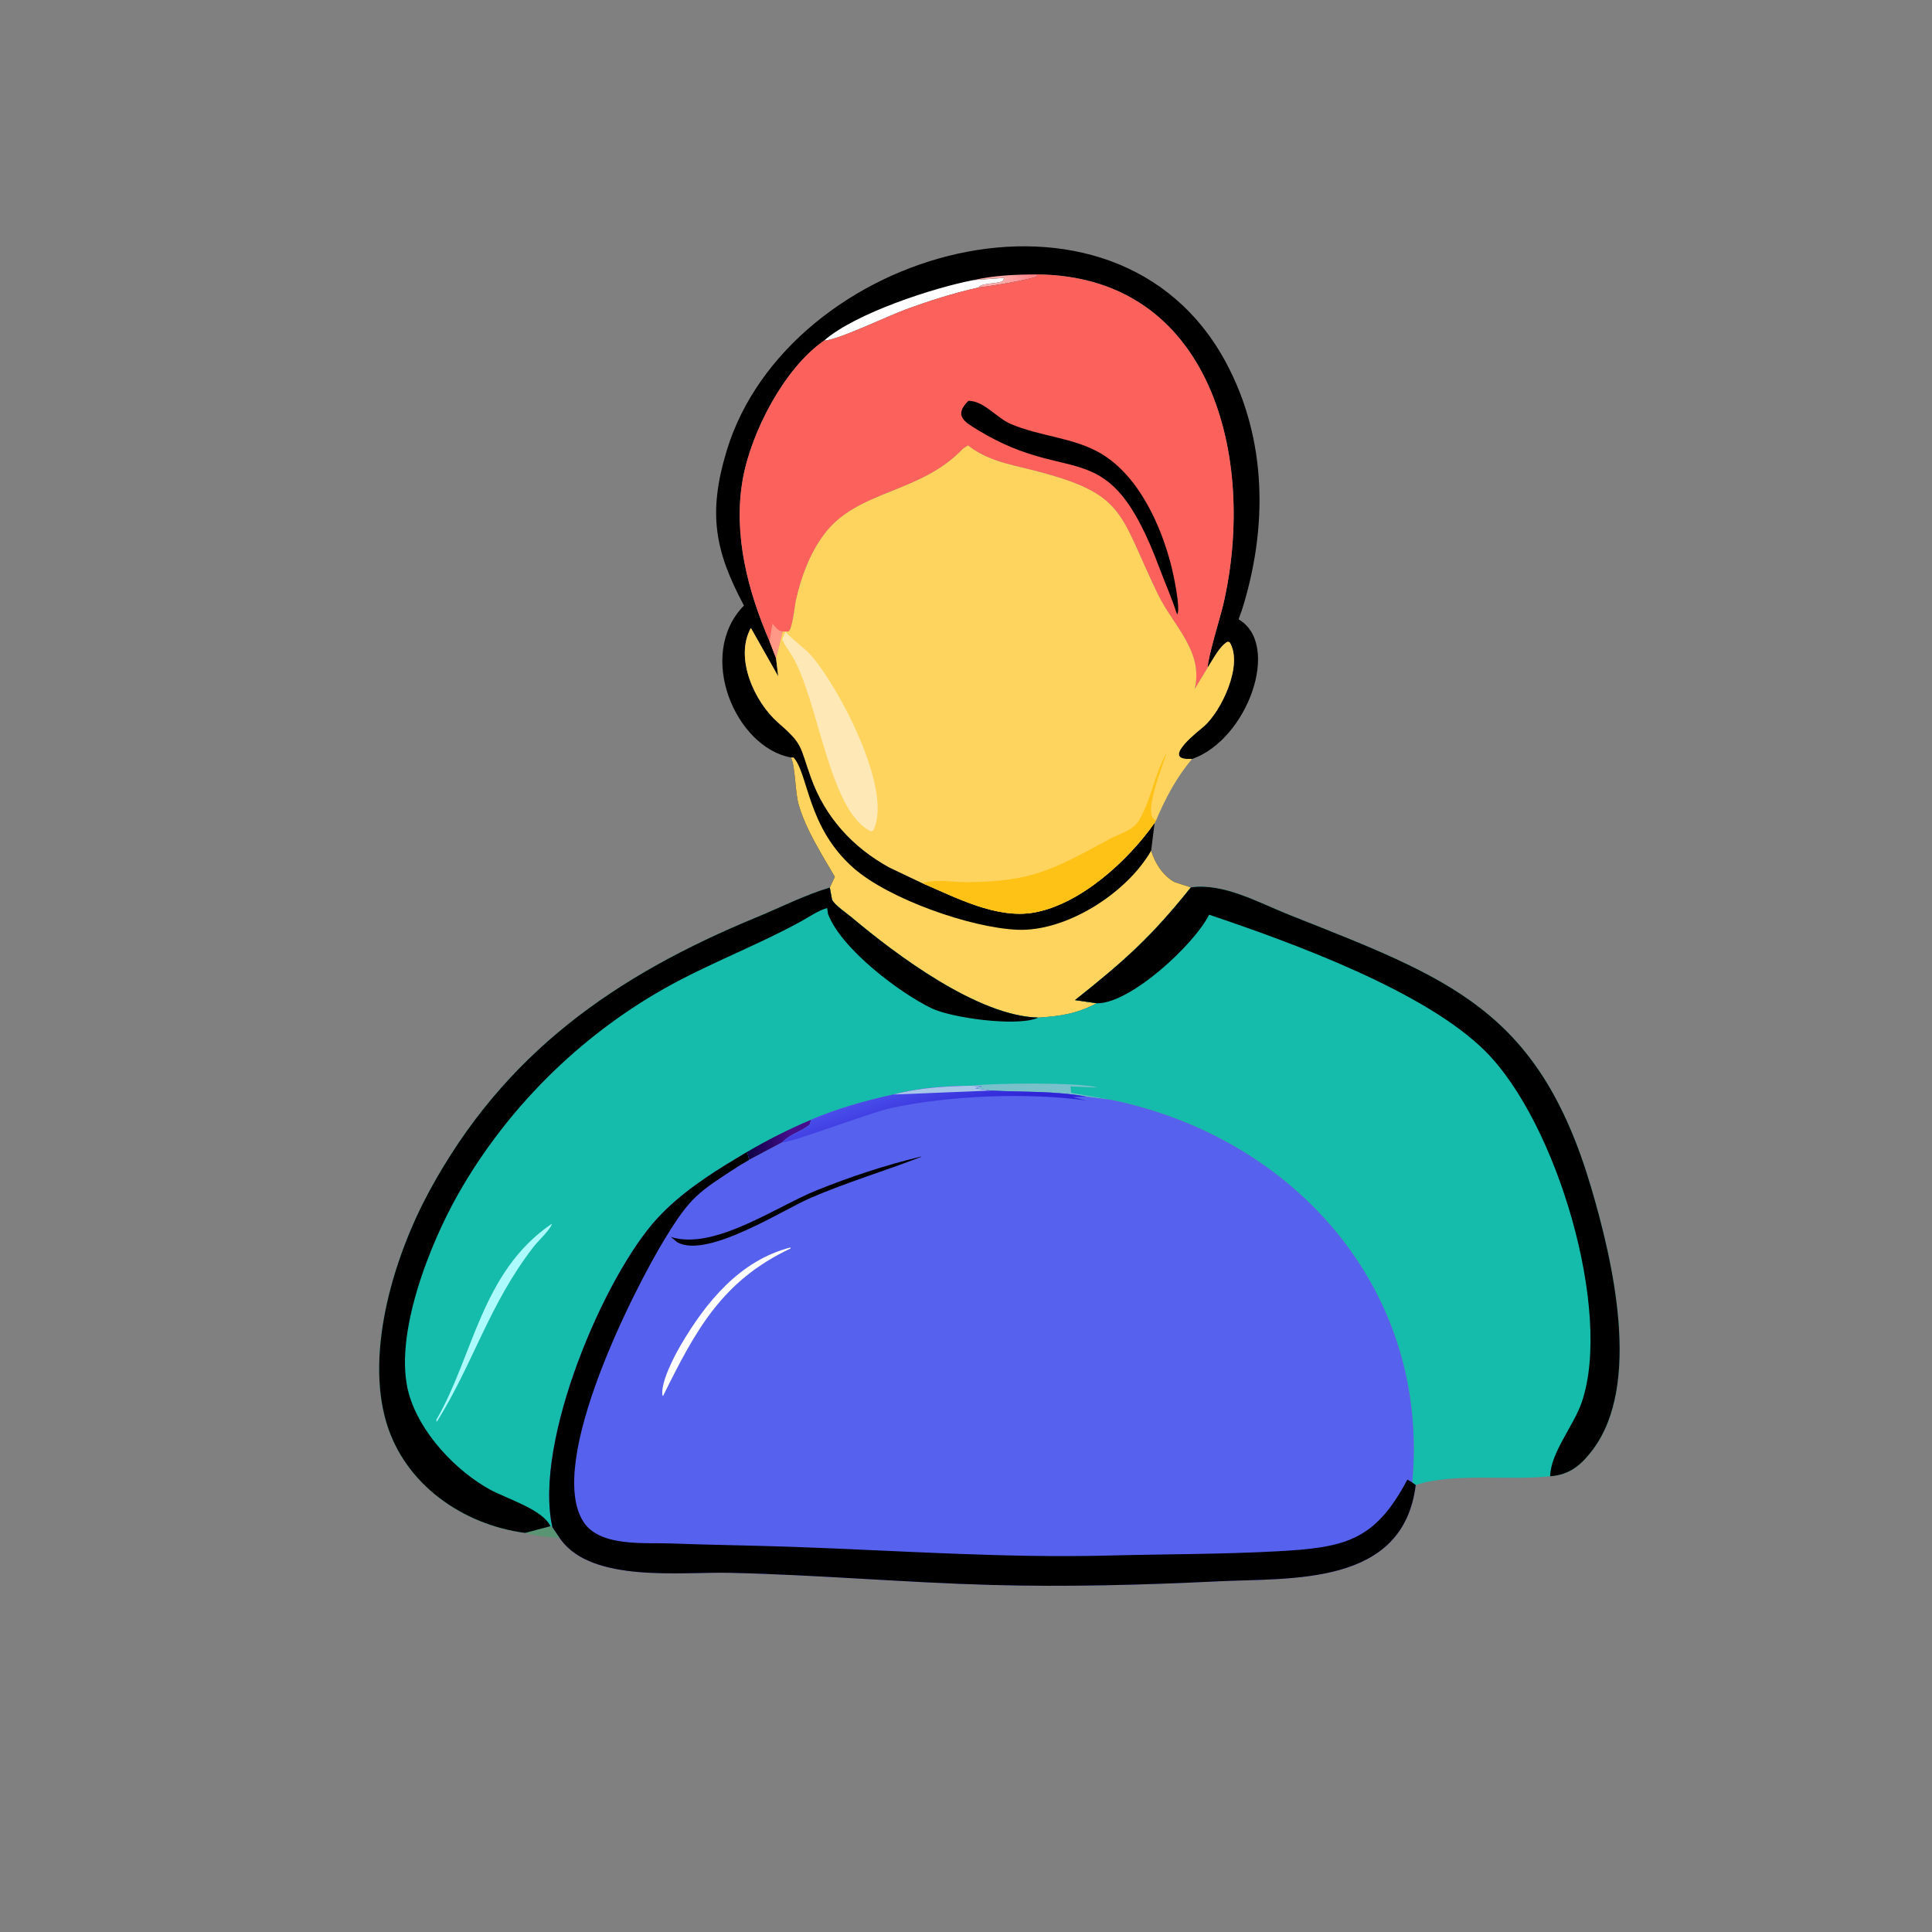 <?xml version="1.0" encoding="utf-8" ?>
<svg width="80" height="80" viewBox="0 0 1000 1000">
	<rect x="0" y="0" width="1000" height="1000" fill="#808080" stroke="none"/>
	<path fill="#599473" transform="scale(1.6 1.6)" d="M178.068 493.727L178.699 494.062L181.066 497.548C177.262 497.23 173.569 496.941 169.878 495.898L178.068 493.727Z"/>
	<path transform="scale(1.6 1.6)" d="M240.667 195.89C231.273 178.278 228.929 166.12 235.084 145.803C254.727 80.961 360.863 50.126 396.737 117.523C409.948 142.344 410.091 170.773 401.814 197.187L400.683 200.344C414.633 208.526 403.531 239.33 385.631 245.53L384.031 245.522C376.196 245.223 388.144 236.139 389.472 234.976C395.057 230.086 402.315 215.045 397.771 207.744L397.097 207.612C394.486 209.059 392.345 213.449 390.711 215.931C390.614 213.052 394.853 199.391 395.795 195.288C406.597 148.225 391.968 89.223 335.394 88.782L335.556 89.303C334.237 90.416 318.781 92.828 316.577 93.006C308.478 94.808 300.626 97.311 292.839 100.17C287.278 102.211 270.939 110.069 266.567 110.203C253.658 119.157 242.988 139.834 240.29 155.002C237.117 172.842 241.908 191.16 248.951 207.466L251.051 212.896L251.755 218.795L242.91 203.158C237.526 212.851 244.127 227.151 251.73 233.776C259.868 240.868 258.612 241.084 262.326 251.477C266.916 264.321 275.817 274.081 287.711 280.627L298.391 285.706C309.327 290.401 322.464 297.333 334.488 295.204C349.515 292.543 364.976 278.371 373.508 266.193L372.404 275.18C373.611 279.243 376.2 283.243 379.959 285.351L385.254 287.069C372.424 303.107 363.777 310.824 347.781 323.526L354.777 324.551C348.386 327.956 343.032 328.737 335.863 329.202C316.197 328.685 289.773 308.771 275.453 296.736C273.811 295.355 270.126 292.93 269.162 291.059L268.439 287.118L270.069 283.644C265.817 276.335 260.708 268.433 258.358 260.271C257.147 256.064 257.345 247.848 255.851 245.042C237.948 241.773 225.071 211.863 240.667 195.89Z"/>
	<defs>
		<linearGradient id="gradient_0" gradientUnits="userSpaceOnUse" x1="333.41" y1="90.143" x2="324.994" y2="89.844">
			<stop offset="0" stop-color="#FF858B"/>
			<stop offset="1" stop-color="#FFABAA"/>
		</linearGradient>
	</defs>
	<path fill="url(#gradient_0)" transform="scale(1.6 1.6)" d="M314.921 90.614C321.525 89.08 328.635 88.801 335.394 88.782L335.556 89.303C334.237 90.416 318.781 92.828 316.577 93.006C317.048 91.508 322.912 91.886 324.443 90.873L324.867 89.884L314.921 90.614Z"/>
	<path fill="#FEFEFE" transform="scale(1.6 1.6)" d="M314.921 90.614L324.867 89.884L324.443 90.873C322.912 91.886 317.048 91.508 316.577 93.006C308.478 94.808 300.626 97.311 292.839 100.17C287.278 102.211 270.939 110.069 266.567 110.203C276.625 101.311 302.357 92.991 314.921 90.614Z"/>
	<path fill="#FED45E" transform="scale(1.6 1.6)" d="M255.851 245.042L256.71 245.043C261.589 250.39 261.055 267.591 276.165 280.844C287.603 290.876 314.092 300.174 329.211 300.777C344.941 301.405 364.492 288.995 372.404 275.18C373.611 279.243 376.2 283.243 379.959 285.351L385.254 287.069C372.424 303.107 363.777 310.824 347.781 323.526L354.777 324.551C348.386 327.956 343.032 328.737 335.863 329.202C316.197 328.685 289.773 308.771 275.453 296.736C273.811 295.355 270.126 292.93 269.162 291.059L268.439 287.118L270.069 283.644C265.817 276.335 260.708 268.433 258.358 260.271C257.147 256.064 257.345 247.848 255.851 245.042Z"/>
	<path fill="#FC615C" transform="scale(1.6 1.6)" d="M335.394 88.782C391.968 89.223 406.597 148.225 395.795 195.288C394.853 199.391 390.614 213.052 390.711 215.931L386.464 222.933C389.482 210.776 379.437 202.28 374.585 192.261C361.184 164.588 364.714 159.332 330.155 151.135C323.919 149.655 318.265 148.101 313.144 144.092L311.569 145.118C297.598 159.848 277.46 158.358 266.624 172.822C261.927 179.092 259.128 186.744 257.437 194.331C257.09 195.888 256.278 204.22 254.912 204.306L253.225 204.309L251.051 212.896L248.951 207.466C241.908 191.16 237.117 172.842 240.29 155.002C242.988 139.834 253.658 119.157 266.567 110.203C270.939 110.069 287.278 102.211 292.839 100.17C300.626 97.311 308.478 94.808 316.577 93.006C318.781 92.828 334.237 90.416 335.556 89.303L335.394 88.782Z"/>
	<path fill="#FF9886" transform="scale(1.6 1.6)" d="M249.889 201.75C250.842 202.821 251.706 204.12 253.225 204.309L251.051 212.896L248.951 207.466L249.889 201.75Z"/>
	<path transform="scale(1.6 1.6)" d="M313.278 129.657C318.318 129.705 322.282 135.086 326.844 137.085C336.27 141.216 347.332 141.464 356.223 146.756C368.505 154.064 375.741 170.241 379.031 183.564C379.599 185.865 381.995 196.859 380.842 198.768L380.518 198.033C379.028 193.322 376.933 188.725 375.209 184.082C358.519 139.152 347.422 157.956 316.637 139.288C312.018 136.487 308.397 134.53 313.278 129.657Z"/>
	<path fill="#FED45E" transform="scale(1.6 1.6)" d="M311.569 145.118L313.144 144.092C318.265 148.101 323.919 149.655 330.155 151.135C364.714 159.332 361.184 164.588 374.585 192.261C379.437 202.28 389.482 210.776 386.464 222.933L390.711 215.931C392.345 213.449 394.486 209.059 397.097 207.612L397.771 207.744C402.315 215.045 395.057 230.086 389.472 234.976C388.144 236.139 376.196 245.223 384.031 245.522L385.631 245.53C380.69 251.292 376.973 258.327 374.021 265.307L373.508 266.193C364.976 278.371 349.515 292.543 334.488 295.204C322.464 297.333 309.327 290.401 298.391 285.706L287.711 280.627C275.817 274.081 266.916 264.321 262.326 251.477C258.612 241.084 259.868 240.868 251.73 233.776C244.127 227.151 237.526 212.851 242.91 203.158L251.755 218.795L251.051 212.896L253.225 204.309L254.912 204.306C256.278 204.22 257.09 195.888 257.437 194.331C259.128 186.744 261.927 179.092 266.624 172.822C277.46 158.358 297.598 159.848 311.569 145.118Z"/>
	<path fill="#FEE8B5" transform="scale(1.6 1.6)" d="M254.108 204.337C256.495 207.115 259.813 209.195 262.331 211.988C270.885 221.478 289.211 255.677 282.461 268.704L281.738 268.951C268.107 262.443 264.871 226.52 256.213 212.127C255.187 210.42 253.746 208.602 253.039 206.757L254.108 204.337Z"/>
	<path fill="#FEC217" transform="scale(1.6 1.6)" d="M298.391 285.706C302.841 284.273 307.982 285.409 312.613 285.383C333.819 285.264 340.748 281.26 358.85 271.474C362.033 269.754 366.589 268.599 368.495 265.35C372.414 258.669 373.464 250.489 377.25 243.835L377.429 243.531C376.36 247.173 369.192 264.393 374.021 265.307L373.508 266.193C364.976 278.371 349.515 292.543 334.488 295.204C322.464 297.333 309.327 290.401 298.391 285.706Z"/>
	<path fill="#15BBAB" transform="scale(1.6 1.6)" d="M385.254 287.069C395.82 285.55 407.323 292.081 416.788 295.841C468.625 316.435 497.641 326.421 514.685 383.989C521.766 407.904 531.128 447.868 515.252 468.981C512.035 473.258 508.542 476.591 502.995 477.399L501.475 477.573C488.054 479.037 470.09 476.354 457.978 480.408L456.849 479.56C462.602 417.532 418.996 367.973 359.32 355.781L351.428 354.75C341.33 352.883 330.701 353.317 320.47 352.796L315.457 352.049L317.663 351.457L314.319 351.225C305.89 351.35 297.205 351.882 289.036 354.082C279.94 356.056 271.043 358.581 262.459 362.205L261.929 363.807C259.222 366.143 255.725 366.729 253.079 369.534L242.371 375.214L241.657 372.658L238.142 374.774C229.101 380.187 220.006 386.207 212.78 393.983C195.648 412.418 172.469 466.399 178.699 494.062L178.068 493.727L169.878 495.898C149.723 493.26 130.935 480.199 124.986 460.164C118.084 436.915 127.675 405.998 138.901 385.31C163.116 340.684 198.843 315.654 244.999 296.636C252.665 293.478 260.519 289.461 268.439 287.118L269.162 291.059C270.126 292.93 273.811 295.355 275.453 296.736C289.773 308.771 316.197 328.685 335.863 329.202C343.032 328.737 348.386 327.956 354.777 324.551L347.781 323.526C363.777 310.824 372.424 303.107 385.254 287.069Z"/>
	<defs>
		<linearGradient id="gradient_1" gradientUnits="userSpaceOnUse" x1="242.24" y1="369.727" x2="255.869" y2="369.96">
			<stop offset="0" stop-color="#100046"/>
			<stop offset="1" stop-color="#460D8D"/>
		</linearGradient>
	</defs>
	<path fill="url(#gradient_1)" transform="scale(1.6 1.6)" d="M241.657 372.658C248.392 368.711 255.266 365.241 262.459 362.205L261.929 363.807C259.222 366.143 255.725 366.729 253.079 369.534L242.371 375.214L241.657 372.658Z"/>
	<path fill="#78C1CA" transform="scale(1.6 1.6)" d="M314.319 351.225C321.741 350.346 348.878 350.061 355.226 351.824L346.295 351.465L346.544 353.543L359.32 355.781L351.428 354.75C341.33 352.883 330.701 353.317 320.47 352.796L315.457 352.049L317.663 351.457L314.319 351.225Z"/>
	<path fill="#ACFAFC" transform="scale(1.6 1.6)" d="M178.392 395.976L178.525 396.069C177.65 398.188 174.091 401.417 172.545 403.422C158.127 422.12 153.192 440.951 141.298 459.965L141.139 459.345C153.156 438.718 155.693 411.442 178.392 395.976Z"/>
	<path transform="scale(1.6 1.6)" d="M385.254 287.069C395.82 285.55 407.323 292.081 416.788 295.841C468.625 316.435 497.641 326.421 514.685 383.989C521.766 407.904 531.128 447.868 515.252 468.981C512.035 473.258 508.542 476.591 502.995 477.399L501.475 477.573C501.613 469.925 509.073 461.29 511.699 453.609C521.697 424.363 503.792 363.276 480.465 340.032C461.072 320.706 418.6 305.145 391.151 295.91C386.126 305.873 365.317 324.899 354.777 324.551L347.781 323.526C363.777 310.824 372.424 303.107 385.254 287.069Z"/>
	<path transform="scale(1.6 1.6)" d="M169.878 495.898C149.723 493.26 130.935 480.199 124.986 460.164C118.084 436.915 127.675 405.998 138.901 385.31C163.116 340.684 198.843 315.654 244.999 296.636C252.665 293.478 260.519 289.461 268.439 287.118L269.162 291.059C270.126 292.93 273.811 295.355 275.453 296.736C289.773 308.771 316.197 328.685 335.863 329.202L335.432 329.386C328.527 332.126 307.834 329.291 301.368 326.18C291.09 321.234 272.123 306.984 267.864 295.657L267.567 293.754C264.65 294.552 261.542 296.755 258.871 298.213C244.488 306.064 229.083 311.776 214.81 319.851C187.314 335.406 164.001 358.605 148.354 386.035C138.993 402.445 127.082 432.37 132.265 450.873C135.797 463.482 147.454 475.835 158.577 481.908C163.98 484.858 175.542 488.317 178.068 493.727L169.878 495.898Z"/>
	<path fill="#5661EE" transform="scale(1.6 1.6)" d="M289.036 354.082C297.205 351.882 305.89 351.35 314.319 351.225L317.663 351.457L315.457 352.049L320.47 352.796C330.701 353.317 341.33 352.883 351.428 354.75L359.32 355.781C418.996 367.973 462.602 417.532 456.849 479.56L457.978 480.408C453.942 513.223 418.027 510.394 393.653 511.573C369.318 512.749 344.953 513.402 320.583 512.726C292.356 511.942 264.154 509.424 235.919 508.804C220.206 508.458 191.684 512.081 181.423 498.076L181.066 497.548L178.699 494.062C172.469 466.399 195.648 412.418 212.78 393.983C220.006 386.207 229.101 380.187 238.142 374.774L241.657 372.658L242.371 375.214L253.079 369.534C255.725 366.729 259.222 366.143 261.929 363.807L262.459 362.205C271.043 358.581 279.94 356.056 289.036 354.082Z"/>
	<path transform="scale(1.6 1.6)" d="M297.726 374.201L298.197 374.17C286.207 378.821 273.971 382.445 262.128 387.564C253.082 391.474 228.8 407.216 219.118 401.884L217.029 400.147C230.93 404.611 251.165 390.319 264.136 385.083C275.069 380.67 286.261 376.972 297.726 374.201Z"/>
	<path fill="#FEFEFE" transform="scale(1.6 1.6)" d="M255.653 403.565L255.78 403.871C233.593 414.3 225.067 430.24 214.493 451.612L214.301 451.405C213.623 447.318 218.138 438.694 220.173 435.22C228.4 421.174 239.319 407.811 255.653 403.565Z"/>
	<defs>
		<linearGradient id="gradient_2" gradientUnits="userSpaceOnUse" x1="296.32" y1="366.821" x2="291.23" y2="352.244">
			<stop offset="0" stop-color="#2F25D7"/>
			<stop offset="1" stop-color="#494CE9"/>
		</linearGradient>
	</defs>
	<path fill="url(#gradient_2)" transform="scale(1.6 1.6)" d="M289.036 354.082C297.205 351.882 305.89 351.35 314.319 351.225L317.663 351.457L315.457 352.049L320.47 352.796C330.701 353.317 341.33 352.883 351.428 354.75L347.008 354.901L351.607 356.025C332.462 353.379 306.758 354.337 287.885 358.544C281.472 359.973 255.563 369.808 253.079 369.534C255.725 366.729 259.222 366.143 261.929 363.807L262.459 362.205C271.043 358.581 279.94 356.056 289.036 354.082Z"/>
	<path fill="#A8C6E8" transform="scale(1.6 1.6)" d="M289.036 354.082C297.205 351.882 305.89 351.35 314.319 351.225L317.663 351.457L315.457 352.049L320.47 352.796L289.036 354.082Z"/>
	<path transform="scale(1.6 1.6)" d="M238.142 374.774L241.657 372.658L242.371 375.214L239.361 376.974C225.622 385.805 223.336 387.282 215.197 400.553C205.365 416.586 176.392 473.274 188.773 492.354C194.059 500.501 208.61 498.98 216.946 499.299C229.829 499.793 242.713 499.936 255.597 500.378C290.112 501.562 324.443 504.104 359.029 503.206C376.945 502.741 395.376 502.818 413.112 501.846C434.928 500.651 444.71 498.666 455.287 478.642L456.849 479.56L457.978 480.408C453.942 513.223 418.027 510.394 393.653 511.573C369.318 512.749 344.953 513.402 320.583 512.726C292.356 511.942 264.154 509.424 235.919 508.804C220.206 508.458 191.684 512.081 181.423 498.076L181.066 497.548L178.699 494.062C172.469 466.399 195.648 412.418 212.78 393.983C220.006 386.207 229.101 380.187 238.142 374.774Z"/>
</svg>
